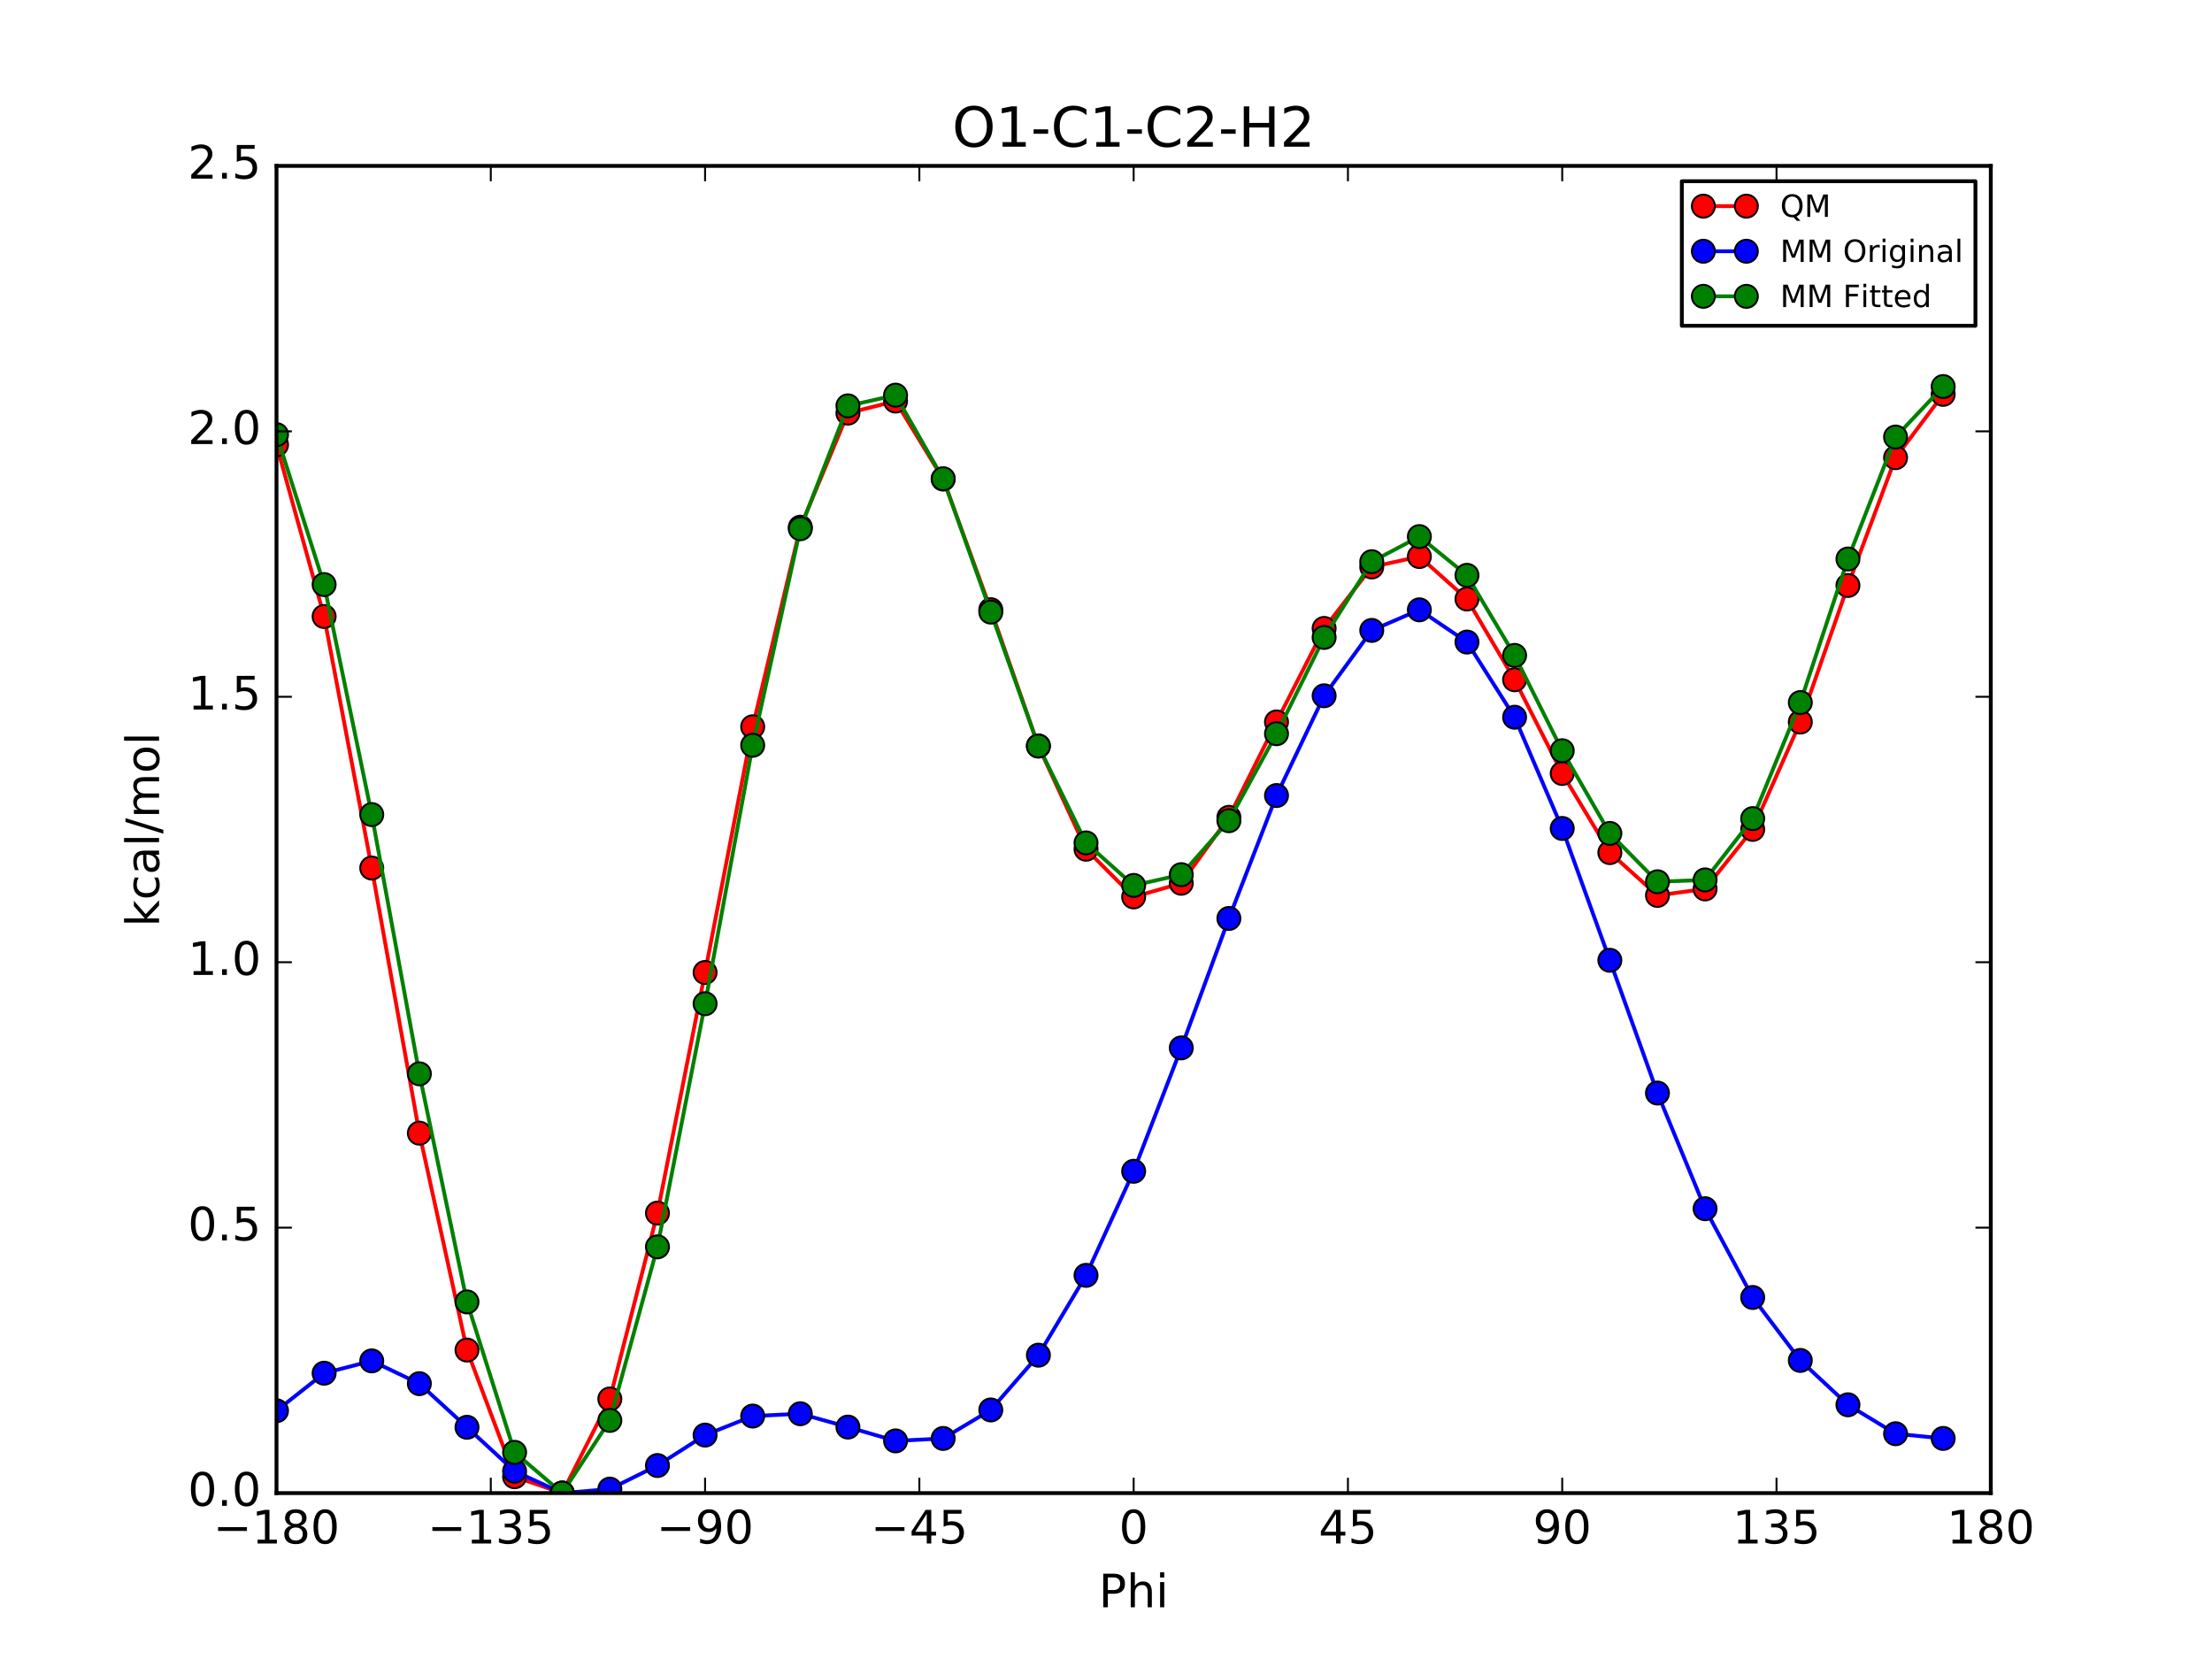 <?xml version="1.0" encoding="utf-8" standalone="no"?>
<!DOCTYPE svg PUBLIC "-//W3C//DTD SVG 1.1//EN"
  "http://www.w3.org/Graphics/SVG/1.1/DTD/svg11.dtd">
<!-- Created with matplotlib (http://matplotlib.org/) -->
<svg height="432pt" version="1.1" viewBox="0 0 576 432" width="576pt" xmlns="http://www.w3.org/2000/svg" xmlns:xlink="http://www.w3.org/1999/xlink">
 <defs>
  <style type="text/css">
*{stroke-linecap:butt;stroke-linejoin:round;stroke-miterlimit:100000;}
  </style>
 </defs>
 <g id="figure_1">
  <g id="patch_1">
   <path d="M 0 432 
L 576 432 
L 576 0 
L 0 0 
z
" style="fill:#ffffff;"/>
  </g>
  <g id="axes_1">
   <g id="patch_2">
    <path d="M 72 388.8 
L 518.4 388.8 
L 518.4 43.2 
L 72 43.2 
z
" style="fill:#ffffff;"/>
   </g>
   <g id="line2d_1">
    <path clip-path="url(#p90b044b2a0)" d="M 71.999 115.815 
L 84.4 160.535 
L 96.8 226.037 
L 109.2 295.069 
L 121.6 351.551 
L 134 384.539 
L 146.4 388.8 
L 158.8 364.294 
L 171.2 315.891 
L 183.6 253.227 
L 196 189.243 
L 208.4 137.286 
L 220.8 107.578 
L 233.2 104.443 
L 245.6 124.745 
L 258 158.762 
L 270.4 194.259 
L 282.8 221.137 
L 295.2 233.556 
L 307.6 229.996 
L 320 212.832 
L 332.4 187.992 
L 344.8 163.642 
L 357.2 147.636 
L 369.6 144.922 
L 382 155.978 
L 394.4 177.007 
L 406.8 201.407 
L 419.2 222.012 
L 431.6 233.165 
L 444 231.474 
L 456.4 215.972 
L 468.8 188.019 
L 481.2 152.46 
L 493.6 119.178 
L 506 102.694 
" style="fill:none;stroke:#ff0000;stroke-linecap:square;"/>
    <defs>
     <path d="M 0 3 
C 0.796 3 1.559 2.684 2.121 2.121 
C 2.684 1.559 3 0.796 3 0 
C 3 -0.796 2.684 -1.559 2.121 -2.121 
C 1.559 -2.684 0.796 -3 0 -3 
C -0.796 -3 -1.559 -2.684 -2.121 -2.121 
C -2.684 -1.559 -3 -0.796 -3 0 
C -3 0.796 -2.684 1.559 -2.121 2.121 
C -1.559 2.684 -0.796 3 0 3 
z
" id="m9c8b14dd82" style="stroke:#000000;stroke-width:0.5;"/>
    </defs>
    <g clip-path="url(#p90b044b2a0)">
     <use style="fill:#ff0000;stroke:#000000;stroke-width:0.5;" x="71.999" xlink:href="#m9c8b14dd82" y="115.815"/>
     <use style="fill:#ff0000;stroke:#000000;stroke-width:0.5;" x="84.4" xlink:href="#m9c8b14dd82" y="160.535"/>
     <use style="fill:#ff0000;stroke:#000000;stroke-width:0.5;" x="96.8" xlink:href="#m9c8b14dd82" y="226.037"/>
     <use style="fill:#ff0000;stroke:#000000;stroke-width:0.5;" x="109.2" xlink:href="#m9c8b14dd82" y="295.069"/>
     <use style="fill:#ff0000;stroke:#000000;stroke-width:0.5;" x="121.6" xlink:href="#m9c8b14dd82" y="351.551"/>
     <use style="fill:#ff0000;stroke:#000000;stroke-width:0.5;" x="134" xlink:href="#m9c8b14dd82" y="384.539"/>
     <use style="fill:#ff0000;stroke:#000000;stroke-width:0.5;" x="146.4" xlink:href="#m9c8b14dd82" y="388.8"/>
     <use style="fill:#ff0000;stroke:#000000;stroke-width:0.5;" x="158.8" xlink:href="#m9c8b14dd82" y="364.294"/>
     <use style="fill:#ff0000;stroke:#000000;stroke-width:0.5;" x="171.2" xlink:href="#m9c8b14dd82" y="315.891"/>
     <use style="fill:#ff0000;stroke:#000000;stroke-width:0.5;" x="183.6" xlink:href="#m9c8b14dd82" y="253.227"/>
     <use style="fill:#ff0000;stroke:#000000;stroke-width:0.5;" x="196" xlink:href="#m9c8b14dd82" y="189.243"/>
     <use style="fill:#ff0000;stroke:#000000;stroke-width:0.5;" x="208.4" xlink:href="#m9c8b14dd82" y="137.286"/>
     <use style="fill:#ff0000;stroke:#000000;stroke-width:0.5;" x="220.8" xlink:href="#m9c8b14dd82" y="107.578"/>
     <use style="fill:#ff0000;stroke:#000000;stroke-width:0.5;" x="233.2" xlink:href="#m9c8b14dd82" y="104.443"/>
     <use style="fill:#ff0000;stroke:#000000;stroke-width:0.5;" x="245.6" xlink:href="#m9c8b14dd82" y="124.745"/>
     <use style="fill:#ff0000;stroke:#000000;stroke-width:0.5;" x="258" xlink:href="#m9c8b14dd82" y="158.762"/>
     <use style="fill:#ff0000;stroke:#000000;stroke-width:0.5;" x="270.4" xlink:href="#m9c8b14dd82" y="194.259"/>
     <use style="fill:#ff0000;stroke:#000000;stroke-width:0.5;" x="282.8" xlink:href="#m9c8b14dd82" y="221.137"/>
     <use style="fill:#ff0000;stroke:#000000;stroke-width:0.5;" x="295.2" xlink:href="#m9c8b14dd82" y="233.556"/>
     <use style="fill:#ff0000;stroke:#000000;stroke-width:0.5;" x="307.6" xlink:href="#m9c8b14dd82" y="229.996"/>
     <use style="fill:#ff0000;stroke:#000000;stroke-width:0.5;" x="320" xlink:href="#m9c8b14dd82" y="212.832"/>
     <use style="fill:#ff0000;stroke:#000000;stroke-width:0.5;" x="332.4" xlink:href="#m9c8b14dd82" y="187.992"/>
     <use style="fill:#ff0000;stroke:#000000;stroke-width:0.5;" x="344.8" xlink:href="#m9c8b14dd82" y="163.642"/>
     <use style="fill:#ff0000;stroke:#000000;stroke-width:0.5;" x="357.2" xlink:href="#m9c8b14dd82" y="147.636"/>
     <use style="fill:#ff0000;stroke:#000000;stroke-width:0.5;" x="369.6" xlink:href="#m9c8b14dd82" y="144.922"/>
     <use style="fill:#ff0000;stroke:#000000;stroke-width:0.5;" x="382" xlink:href="#m9c8b14dd82" y="155.978"/>
     <use style="fill:#ff0000;stroke:#000000;stroke-width:0.5;" x="394.4" xlink:href="#m9c8b14dd82" y="177.007"/>
     <use style="fill:#ff0000;stroke:#000000;stroke-width:0.5;" x="406.8" xlink:href="#m9c8b14dd82" y="201.407"/>
     <use style="fill:#ff0000;stroke:#000000;stroke-width:0.5;" x="419.2" xlink:href="#m9c8b14dd82" y="222.012"/>
     <use style="fill:#ff0000;stroke:#000000;stroke-width:0.5;" x="431.6" xlink:href="#m9c8b14dd82" y="233.165"/>
     <use style="fill:#ff0000;stroke:#000000;stroke-width:0.5;" x="444" xlink:href="#m9c8b14dd82" y="231.474"/>
     <use style="fill:#ff0000;stroke:#000000;stroke-width:0.5;" x="456.4" xlink:href="#m9c8b14dd82" y="215.972"/>
     <use style="fill:#ff0000;stroke:#000000;stroke-width:0.5;" x="468.8" xlink:href="#m9c8b14dd82" y="188.019"/>
     <use style="fill:#ff0000;stroke:#000000;stroke-width:0.5;" x="481.2" xlink:href="#m9c8b14dd82" y="152.46"/>
     <use style="fill:#ff0000;stroke:#000000;stroke-width:0.5;" x="493.6" xlink:href="#m9c8b14dd82" y="119.178"/>
     <use style="fill:#ff0000;stroke:#000000;stroke-width:0.5;" x="506" xlink:href="#m9c8b14dd82" y="102.694"/>
    </g>
   </g>
   <g id="line2d_2">
    <path clip-path="url(#p90b044b2a0)" d="M 71.999 367.359 
L 84.4 357.579 
L 96.8 354.373 
L 109.2 360.3 
L 121.6 371.655 
L 134 383.096 
L 146.4 388.8 
L 158.8 387.759 
L 171.2 381.618 
L 183.6 373.693 
L 196 368.742 
L 208.4 368.133 
L 220.8 371.604 
L 233.2 375.206 
L 245.6 374.571 
L 258 367.145 
L 270.4 352.883 
L 282.8 332.098 
L 295.2 305 
L 307.6 272.867 
L 320 239.161 
L 332.4 207.153 
L 344.8 181.175 
L 357.2 164.155 
L 369.6 158.799 
L 382 167.188 
L 394.4 186.766 
L 406.8 215.727 
L 419.2 250.057 
L 431.6 284.627 
L 444 314.752 
L 456.4 337.857 
L 468.8 354.254 
L 481.2 365.803 
L 493.6 373.338 
L 506 374.566 
" style="fill:none;stroke:#0000ff;stroke-linecap:square;"/>
    <defs>
     <path d="M 0 3 
C 0.796 3 1.559 2.684 2.121 2.121 
C 2.684 1.559 3 0.796 3 0 
C 3 -0.796 2.684 -1.559 2.121 -2.121 
C 1.559 -2.684 0.796 -3 0 -3 
C -0.796 -3 -1.559 -2.684 -2.121 -2.121 
C -2.684 -1.559 -3 -0.796 -3 0 
C -3 0.796 -2.684 1.559 -2.121 2.121 
C -1.559 2.684 -0.796 3 0 3 
z
" id="mc521da2e9c" style="stroke:#000000;stroke-width:0.5;"/>
    </defs>
    <g clip-path="url(#p90b044b2a0)">
     <use style="fill:#0000ff;stroke:#000000;stroke-width:0.5;" x="71.999" xlink:href="#mc521da2e9c" y="367.359"/>
     <use style="fill:#0000ff;stroke:#000000;stroke-width:0.5;" x="84.4" xlink:href="#mc521da2e9c" y="357.579"/>
     <use style="fill:#0000ff;stroke:#000000;stroke-width:0.5;" x="96.8" xlink:href="#mc521da2e9c" y="354.373"/>
     <use style="fill:#0000ff;stroke:#000000;stroke-width:0.5;" x="109.2" xlink:href="#mc521da2e9c" y="360.3"/>
     <use style="fill:#0000ff;stroke:#000000;stroke-width:0.5;" x="121.6" xlink:href="#mc521da2e9c" y="371.655"/>
     <use style="fill:#0000ff;stroke:#000000;stroke-width:0.5;" x="134" xlink:href="#mc521da2e9c" y="383.096"/>
     <use style="fill:#0000ff;stroke:#000000;stroke-width:0.5;" x="146.4" xlink:href="#mc521da2e9c" y="388.8"/>
     <use style="fill:#0000ff;stroke:#000000;stroke-width:0.5;" x="158.8" xlink:href="#mc521da2e9c" y="387.759"/>
     <use style="fill:#0000ff;stroke:#000000;stroke-width:0.5;" x="171.2" xlink:href="#mc521da2e9c" y="381.618"/>
     <use style="fill:#0000ff;stroke:#000000;stroke-width:0.5;" x="183.6" xlink:href="#mc521da2e9c" y="373.693"/>
     <use style="fill:#0000ff;stroke:#000000;stroke-width:0.5;" x="196" xlink:href="#mc521da2e9c" y="368.742"/>
     <use style="fill:#0000ff;stroke:#000000;stroke-width:0.5;" x="208.4" xlink:href="#mc521da2e9c" y="368.133"/>
     <use style="fill:#0000ff;stroke:#000000;stroke-width:0.5;" x="220.8" xlink:href="#mc521da2e9c" y="371.604"/>
     <use style="fill:#0000ff;stroke:#000000;stroke-width:0.5;" x="233.2" xlink:href="#mc521da2e9c" y="375.206"/>
     <use style="fill:#0000ff;stroke:#000000;stroke-width:0.5;" x="245.6" xlink:href="#mc521da2e9c" y="374.571"/>
     <use style="fill:#0000ff;stroke:#000000;stroke-width:0.5;" x="258" xlink:href="#mc521da2e9c" y="367.145"/>
     <use style="fill:#0000ff;stroke:#000000;stroke-width:0.5;" x="270.4" xlink:href="#mc521da2e9c" y="352.883"/>
     <use style="fill:#0000ff;stroke:#000000;stroke-width:0.5;" x="282.8" xlink:href="#mc521da2e9c" y="332.098"/>
     <use style="fill:#0000ff;stroke:#000000;stroke-width:0.5;" x="295.2" xlink:href="#mc521da2e9c" y="305"/>
     <use style="fill:#0000ff;stroke:#000000;stroke-width:0.5;" x="307.6" xlink:href="#mc521da2e9c" y="272.867"/>
     <use style="fill:#0000ff;stroke:#000000;stroke-width:0.5;" x="320" xlink:href="#mc521da2e9c" y="239.161"/>
     <use style="fill:#0000ff;stroke:#000000;stroke-width:0.5;" x="332.4" xlink:href="#mc521da2e9c" y="207.153"/>
     <use style="fill:#0000ff;stroke:#000000;stroke-width:0.5;" x="344.8" xlink:href="#mc521da2e9c" y="181.175"/>
     <use style="fill:#0000ff;stroke:#000000;stroke-width:0.5;" x="357.2" xlink:href="#mc521da2e9c" y="164.155"/>
     <use style="fill:#0000ff;stroke:#000000;stroke-width:0.5;" x="369.6" xlink:href="#mc521da2e9c" y="158.799"/>
     <use style="fill:#0000ff;stroke:#000000;stroke-width:0.5;" x="382" xlink:href="#mc521da2e9c" y="167.188"/>
     <use style="fill:#0000ff;stroke:#000000;stroke-width:0.5;" x="394.4" xlink:href="#mc521da2e9c" y="186.766"/>
     <use style="fill:#0000ff;stroke:#000000;stroke-width:0.5;" x="406.8" xlink:href="#mc521da2e9c" y="215.727"/>
     <use style="fill:#0000ff;stroke:#000000;stroke-width:0.5;" x="419.2" xlink:href="#mc521da2e9c" y="250.057"/>
     <use style="fill:#0000ff;stroke:#000000;stroke-width:0.5;" x="431.6" xlink:href="#mc521da2e9c" y="284.627"/>
     <use style="fill:#0000ff;stroke:#000000;stroke-width:0.5;" x="444" xlink:href="#mc521da2e9c" y="314.752"/>
     <use style="fill:#0000ff;stroke:#000000;stroke-width:0.5;" x="456.4" xlink:href="#mc521da2e9c" y="337.857"/>
     <use style="fill:#0000ff;stroke:#000000;stroke-width:0.5;" x="468.8" xlink:href="#mc521da2e9c" y="354.254"/>
     <use style="fill:#0000ff;stroke:#000000;stroke-width:0.5;" x="481.2" xlink:href="#mc521da2e9c" y="365.803"/>
     <use style="fill:#0000ff;stroke:#000000;stroke-width:0.5;" x="493.6" xlink:href="#mc521da2e9c" y="373.338"/>
     <use style="fill:#0000ff;stroke:#000000;stroke-width:0.5;" x="506" xlink:href="#mc521da2e9c" y="374.566"/>
    </g>
   </g>
   <g id="line2d_3">
    <path clip-path="url(#p90b044b2a0)" d="M 71.999 113.175 
L 84.4 152.226 
L 96.8 212.116 
L 109.2 279.617 
L 121.6 339.012 
L 134 378.194 
L 146.4 388.8 
L 158.8 369.87 
L 171.2 324.676 
L 183.6 261.365 
L 196 194.067 
L 208.4 137.675 
L 220.8 105.681 
L 233.2 102.9 
L 245.6 124.669 
L 258 159.388 
L 270.4 194.266 
L 282.8 219.488 
L 295.2 230.566 
L 307.6 227.76 
L 320 213.707 
L 332.4 191.058 
L 344.8 165.986 
L 357.2 146.263 
L 369.6 139.727 
L 382 149.813 
L 394.4 170.665 
L 406.8 195.488 
L 419.2 217.024 
L 431.6 229.611 
L 444 229.125 
L 456.4 213.16 
L 468.8 182.938 
L 481.2 145.564 
L 493.6 113.804 
L 506 100.659 
" style="fill:none;stroke:#008000;stroke-linecap:square;"/>
    <defs>
     <path d="M 0 3 
C 0.796 3 1.559 2.684 2.121 2.121 
C 2.684 1.559 3 0.796 3 0 
C 3 -0.796 2.684 -1.559 2.121 -2.121 
C 1.559 -2.684 0.796 -3 0 -3 
C -0.796 -3 -1.559 -2.684 -2.121 -2.121 
C -2.684 -1.559 -3 -0.796 -3 0 
C -3 0.796 -2.684 1.559 -2.121 2.121 
C -1.559 2.684 -0.796 3 0 3 
z
" id="m555700b4f8" style="stroke:#000000;stroke-width:0.5;"/>
    </defs>
    <g clip-path="url(#p90b044b2a0)">
     <use style="fill:#008000;stroke:#000000;stroke-width:0.5;" x="71.999" xlink:href="#m555700b4f8" y="113.175"/>
     <use style="fill:#008000;stroke:#000000;stroke-width:0.5;" x="84.4" xlink:href="#m555700b4f8" y="152.226"/>
     <use style="fill:#008000;stroke:#000000;stroke-width:0.5;" x="96.8" xlink:href="#m555700b4f8" y="212.116"/>
     <use style="fill:#008000;stroke:#000000;stroke-width:0.5;" x="109.2" xlink:href="#m555700b4f8" y="279.617"/>
     <use style="fill:#008000;stroke:#000000;stroke-width:0.5;" x="121.6" xlink:href="#m555700b4f8" y="339.012"/>
     <use style="fill:#008000;stroke:#000000;stroke-width:0.5;" x="134" xlink:href="#m555700b4f8" y="378.194"/>
     <use style="fill:#008000;stroke:#000000;stroke-width:0.5;" x="146.4" xlink:href="#m555700b4f8" y="388.8"/>
     <use style="fill:#008000;stroke:#000000;stroke-width:0.5;" x="158.8" xlink:href="#m555700b4f8" y="369.87"/>
     <use style="fill:#008000;stroke:#000000;stroke-width:0.5;" x="171.2" xlink:href="#m555700b4f8" y="324.676"/>
     <use style="fill:#008000;stroke:#000000;stroke-width:0.5;" x="183.6" xlink:href="#m555700b4f8" y="261.365"/>
     <use style="fill:#008000;stroke:#000000;stroke-width:0.5;" x="196" xlink:href="#m555700b4f8" y="194.067"/>
     <use style="fill:#008000;stroke:#000000;stroke-width:0.5;" x="208.4" xlink:href="#m555700b4f8" y="137.675"/>
     <use style="fill:#008000;stroke:#000000;stroke-width:0.5;" x="220.8" xlink:href="#m555700b4f8" y="105.681"/>
     <use style="fill:#008000;stroke:#000000;stroke-width:0.5;" x="233.2" xlink:href="#m555700b4f8" y="102.9"/>
     <use style="fill:#008000;stroke:#000000;stroke-width:0.5;" x="245.6" xlink:href="#m555700b4f8" y="124.669"/>
     <use style="fill:#008000;stroke:#000000;stroke-width:0.5;" x="258" xlink:href="#m555700b4f8" y="159.388"/>
     <use style="fill:#008000;stroke:#000000;stroke-width:0.5;" x="270.4" xlink:href="#m555700b4f8" y="194.266"/>
     <use style="fill:#008000;stroke:#000000;stroke-width:0.5;" x="282.8" xlink:href="#m555700b4f8" y="219.488"/>
     <use style="fill:#008000;stroke:#000000;stroke-width:0.5;" x="295.2" xlink:href="#m555700b4f8" y="230.566"/>
     <use style="fill:#008000;stroke:#000000;stroke-width:0.5;" x="307.6" xlink:href="#m555700b4f8" y="227.76"/>
     <use style="fill:#008000;stroke:#000000;stroke-width:0.5;" x="320" xlink:href="#m555700b4f8" y="213.707"/>
     <use style="fill:#008000;stroke:#000000;stroke-width:0.5;" x="332.4" xlink:href="#m555700b4f8" y="191.058"/>
     <use style="fill:#008000;stroke:#000000;stroke-width:0.5;" x="344.8" xlink:href="#m555700b4f8" y="165.986"/>
     <use style="fill:#008000;stroke:#000000;stroke-width:0.5;" x="357.2" xlink:href="#m555700b4f8" y="146.263"/>
     <use style="fill:#008000;stroke:#000000;stroke-width:0.5;" x="369.6" xlink:href="#m555700b4f8" y="139.727"/>
     <use style="fill:#008000;stroke:#000000;stroke-width:0.5;" x="382" xlink:href="#m555700b4f8" y="149.813"/>
     <use style="fill:#008000;stroke:#000000;stroke-width:0.5;" x="394.4" xlink:href="#m555700b4f8" y="170.665"/>
     <use style="fill:#008000;stroke:#000000;stroke-width:0.5;" x="406.8" xlink:href="#m555700b4f8" y="195.488"/>
     <use style="fill:#008000;stroke:#000000;stroke-width:0.5;" x="419.2" xlink:href="#m555700b4f8" y="217.024"/>
     <use style="fill:#008000;stroke:#000000;stroke-width:0.5;" x="431.6" xlink:href="#m555700b4f8" y="229.611"/>
     <use style="fill:#008000;stroke:#000000;stroke-width:0.5;" x="444" xlink:href="#m555700b4f8" y="229.125"/>
     <use style="fill:#008000;stroke:#000000;stroke-width:0.5;" x="456.4" xlink:href="#m555700b4f8" y="213.16"/>
     <use style="fill:#008000;stroke:#000000;stroke-width:0.5;" x="468.8" xlink:href="#m555700b4f8" y="182.938"/>
     <use style="fill:#008000;stroke:#000000;stroke-width:0.5;" x="481.2" xlink:href="#m555700b4f8" y="145.564"/>
     <use style="fill:#008000;stroke:#000000;stroke-width:0.5;" x="493.6" xlink:href="#m555700b4f8" y="113.804"/>
     <use style="fill:#008000;stroke:#000000;stroke-width:0.5;" x="506" xlink:href="#m555700b4f8" y="100.659"/>
    </g>
   </g>
   <g id="patch_3">
    <path d="M 72 388.8 
L 72 43.2 
" style="fill:none;stroke:#000000;stroke-linecap:square;stroke-linejoin:miter;"/>
   </g>
   <g id="patch_4">
    <path d="M 72 388.8 
L 518.4 388.8 
" style="fill:none;stroke:#000000;stroke-linecap:square;stroke-linejoin:miter;"/>
   </g>
   <g id="patch_5">
    <path d="M 518.4 388.8 
L 518.4 43.2 
" style="fill:none;stroke:#000000;stroke-linecap:square;stroke-linejoin:miter;"/>
   </g>
   <g id="patch_6">
    <path d="M 72 43.2 
L 518.4 43.2 
" style="fill:none;stroke:#000000;stroke-linecap:square;stroke-linejoin:miter;"/>
   </g>
   <g id="matplotlib.axis_1">
    <g id="xtick_1">
     <g id="line2d_4">
      <defs>
       <path d="M 0 0 
L 0 -4 
" id="mf5a827c03f" style="stroke:#000000;stroke-width:0.5;"/>
      </defs>
      <g>
       <use style="stroke:#000000;stroke-width:0.5;" x="72.0" xlink:href="#mf5a827c03f" y="388.8"/>
      </g>
     </g>
     <g id="line2d_5">
      <defs>
       <path d="M 0 0 
L 0 4 
" id="md3867ba208" style="stroke:#000000;stroke-width:0.5;"/>
      </defs>
      <g>
       <use style="stroke:#000000;stroke-width:0.5;" x="72.0" xlink:href="#md3867ba208" y="43.2"/>
      </g>
     </g>
     <g id="text_1">
      <!-- −180 -->
      <defs>
       <path d="M 31.781 66.406 
Q 24.172 66.406 20.328 58.906 
Q 16.5 51.422 16.5 36.375 
Q 16.5 21.391 20.328 13.891 
Q 24.172 6.391 31.781 6.391 
Q 39.453 6.391 43.281 13.891 
Q 47.125 21.391 47.125 36.375 
Q 47.125 51.422 43.281 58.906 
Q 39.453 66.406 31.781 66.406 
M 31.781 74.219 
Q 44.047 74.219 50.516 64.516 
Q 56.984 54.828 56.984 36.375 
Q 56.984 17.969 50.516 8.266 
Q 44.047 -1.422 31.781 -1.422 
Q 19.531 -1.422 13.062 8.266 
Q 6.594 17.969 6.594 36.375 
Q 6.594 54.828 13.062 64.516 
Q 19.531 74.219 31.781 74.219 
" id="BitstreamVeraSans-Roman-30"/>
       <path d="M 12.406 8.297 
L 28.516 8.297 
L 28.516 63.922 
L 10.984 60.406 
L 10.984 69.391 
L 28.422 72.906 
L 38.281 72.906 
L 38.281 8.297 
L 54.391 8.297 
L 54.391 0 
L 12.406 0 
z
" id="BitstreamVeraSans-Roman-31"/>
       <path d="M 31.781 34.625 
Q 24.75 34.625 20.719 30.859 
Q 16.703 27.094 16.703 20.516 
Q 16.703 13.922 20.719 10.156 
Q 24.75 6.391 31.781 6.391 
Q 38.812 6.391 42.859 10.172 
Q 46.922 13.969 46.922 20.516 
Q 46.922 27.094 42.891 30.859 
Q 38.875 34.625 31.781 34.625 
M 21.922 38.812 
Q 15.578 40.375 12.031 44.719 
Q 8.5 49.078 8.5 55.328 
Q 8.5 64.062 14.719 69.141 
Q 20.953 74.219 31.781 74.219 
Q 42.672 74.219 48.875 69.141 
Q 55.078 64.062 55.078 55.328 
Q 55.078 49.078 51.531 44.719 
Q 48 40.375 41.703 38.812 
Q 48.828 37.156 52.797 32.312 
Q 56.781 27.484 56.781 20.516 
Q 56.781 9.906 50.312 4.234 
Q 43.844 -1.422 31.781 -1.422 
Q 19.734 -1.422 13.25 4.234 
Q 6.781 9.906 6.781 20.516 
Q 6.781 27.484 10.781 32.312 
Q 14.797 37.156 21.922 38.812 
M 18.312 54.391 
Q 18.312 48.734 21.844 45.562 
Q 25.391 42.391 31.781 42.391 
Q 38.141 42.391 41.719 45.562 
Q 45.312 48.734 45.312 54.391 
Q 45.312 60.062 41.719 63.234 
Q 38.141 66.406 31.781 66.406 
Q 25.391 66.406 21.844 63.234 
Q 18.312 60.062 18.312 54.391 
" id="BitstreamVeraSans-Roman-38"/>
       <path d="M 10.594 35.5 
L 73.188 35.5 
L 73.188 27.203 
L 10.594 27.203 
z
" id="BitstreamVeraSans-Roman-2212"/>
      </defs>
      <g transform="translate(55.52 401.918)scale(0.12 -0.12)">
       <use xlink:href="#BitstreamVeraSans-Roman-2212"/>
       <use x="83.789" xlink:href="#BitstreamVeraSans-Roman-31"/>
       <use x="147.412" xlink:href="#BitstreamVeraSans-Roman-38"/>
       <use x="211.035" xlink:href="#BitstreamVeraSans-Roman-30"/>
      </g>
     </g>
    </g>
    <g id="xtick_2">
     <g id="line2d_6">
      <g>
       <use style="stroke:#000000;stroke-width:0.5;" x="127.8" xlink:href="#mf5a827c03f" y="388.8"/>
      </g>
     </g>
     <g id="line2d_7">
      <g>
       <use style="stroke:#000000;stroke-width:0.5;" x="127.8" xlink:href="#md3867ba208" y="43.2"/>
      </g>
     </g>
     <g id="text_2">
      <!-- −135 -->
      <defs>
       <path d="M 10.797 72.906 
L 49.516 72.906 
L 49.516 64.594 
L 19.828 64.594 
L 19.828 46.734 
Q 21.969 47.469 24.109 47.828 
Q 26.266 48.188 28.422 48.188 
Q 40.625 48.188 47.75 41.5 
Q 54.891 34.812 54.891 23.391 
Q 54.891 11.625 47.562 5.094 
Q 40.234 -1.422 26.906 -1.422 
Q 22.312 -1.422 17.547 -0.641 
Q 12.797 0.141 7.719 1.703 
L 7.719 11.625 
Q 12.109 9.234 16.797 8.062 
Q 21.484 6.891 26.703 6.891 
Q 35.156 6.891 40.078 11.328 
Q 45.016 15.766 45.016 23.391 
Q 45.016 31 40.078 35.438 
Q 35.156 39.891 26.703 39.891 
Q 22.75 39.891 18.812 39.016 
Q 14.891 38.141 10.797 36.281 
z
" id="BitstreamVeraSans-Roman-35"/>
       <path d="M 40.578 39.312 
Q 47.656 37.797 51.625 33 
Q 55.609 28.219 55.609 21.188 
Q 55.609 10.406 48.188 4.484 
Q 40.766 -1.422 27.094 -1.422 
Q 22.516 -1.422 17.656 -0.516 
Q 12.797 0.391 7.625 2.203 
L 7.625 11.719 
Q 11.719 9.328 16.594 8.109 
Q 21.484 6.891 26.812 6.891 
Q 36.078 6.891 40.938 10.547 
Q 45.797 14.203 45.797 21.188 
Q 45.797 27.641 41.281 31.266 
Q 36.766 34.906 28.719 34.906 
L 20.219 34.906 
L 20.219 43.016 
L 29.109 43.016 
Q 36.375 43.016 40.234 45.922 
Q 44.094 48.828 44.094 54.297 
Q 44.094 59.906 40.109 62.906 
Q 36.141 65.922 28.719 65.922 
Q 24.656 65.922 20.016 65.031 
Q 15.375 64.156 9.812 62.312 
L 9.812 71.094 
Q 15.438 72.656 20.344 73.438 
Q 25.25 74.219 29.594 74.219 
Q 40.828 74.219 47.359 69.109 
Q 53.906 64.016 53.906 55.328 
Q 53.906 49.266 50.438 45.094 
Q 46.969 40.922 40.578 39.312 
" id="BitstreamVeraSans-Roman-33"/>
      </defs>
      <g transform="translate(111.32 401.918)scale(0.12 -0.12)">
       <use xlink:href="#BitstreamVeraSans-Roman-2212"/>
       <use x="83.789" xlink:href="#BitstreamVeraSans-Roman-31"/>
       <use x="147.412" xlink:href="#BitstreamVeraSans-Roman-33"/>
       <use x="211.035" xlink:href="#BitstreamVeraSans-Roman-35"/>
      </g>
     </g>
    </g>
    <g id="xtick_3">
     <g id="line2d_8">
      <g>
       <use style="stroke:#000000;stroke-width:0.5;" x="183.6" xlink:href="#mf5a827c03f" y="388.8"/>
      </g>
     </g>
     <g id="line2d_9">
      <g>
       <use style="stroke:#000000;stroke-width:0.5;" x="183.6" xlink:href="#md3867ba208" y="43.2"/>
      </g>
     </g>
     <g id="text_3">
      <!-- −90 -->
      <defs>
       <path d="M 10.984 1.516 
L 10.984 10.5 
Q 14.703 8.734 18.5 7.812 
Q 22.312 6.891 25.984 6.891 
Q 35.75 6.891 40.891 13.453 
Q 46.047 20.016 46.781 33.406 
Q 43.953 29.203 39.594 26.953 
Q 35.25 24.703 29.984 24.703 
Q 19.047 24.703 12.672 31.312 
Q 6.297 37.938 6.297 49.422 
Q 6.297 60.641 12.938 67.422 
Q 19.578 74.219 30.609 74.219 
Q 43.266 74.219 49.922 64.516 
Q 56.594 54.828 56.594 36.375 
Q 56.594 19.141 48.406 8.859 
Q 40.234 -1.422 26.422 -1.422 
Q 22.703 -1.422 18.891 -0.688 
Q 15.094 0.047 10.984 1.516 
M 30.609 32.422 
Q 37.25 32.422 41.125 36.953 
Q 45.016 41.5 45.016 49.422 
Q 45.016 57.281 41.125 61.844 
Q 37.25 66.406 30.609 66.406 
Q 23.969 66.406 20.094 61.844 
Q 16.219 57.281 16.219 49.422 
Q 16.219 41.5 20.094 36.953 
Q 23.969 32.422 30.609 32.422 
" id="BitstreamVeraSans-Roman-39"/>
      </defs>
      <g transform="translate(170.937 401.918)scale(0.12 -0.12)">
       <use xlink:href="#BitstreamVeraSans-Roman-2212"/>
       <use x="83.789" xlink:href="#BitstreamVeraSans-Roman-39"/>
       <use x="147.412" xlink:href="#BitstreamVeraSans-Roman-30"/>
      </g>
     </g>
    </g>
    <g id="xtick_4">
     <g id="line2d_10">
      <g>
       <use style="stroke:#000000;stroke-width:0.5;" x="239.4" xlink:href="#mf5a827c03f" y="388.8"/>
      </g>
     </g>
     <g id="line2d_11">
      <g>
       <use style="stroke:#000000;stroke-width:0.5;" x="239.4" xlink:href="#md3867ba208" y="43.2"/>
      </g>
     </g>
     <g id="text_4">
      <!-- −45 -->
      <defs>
       <path d="M 37.797 64.312 
L 12.891 25.391 
L 37.797 25.391 
z
M 35.203 72.906 
L 47.609 72.906 
L 47.609 25.391 
L 58.016 25.391 
L 58.016 17.188 
L 47.609 17.188 
L 47.609 0 
L 37.797 0 
L 37.797 17.188 
L 4.891 17.188 
L 4.891 26.703 
z
" id="BitstreamVeraSans-Roman-34"/>
      </defs>
      <g transform="translate(226.737 401.918)scale(0.12 -0.12)">
       <use xlink:href="#BitstreamVeraSans-Roman-2212"/>
       <use x="83.789" xlink:href="#BitstreamVeraSans-Roman-34"/>
       <use x="147.412" xlink:href="#BitstreamVeraSans-Roman-35"/>
      </g>
     </g>
    </g>
    <g id="xtick_5">
     <g id="line2d_12">
      <g>
       <use style="stroke:#000000;stroke-width:0.5;" x="295.2" xlink:href="#mf5a827c03f" y="388.8"/>
      </g>
     </g>
     <g id="line2d_13">
      <g>
       <use style="stroke:#000000;stroke-width:0.5;" x="295.2" xlink:href="#md3867ba208" y="43.2"/>
      </g>
     </g>
     <g id="text_5">
      <!-- 0 -->
      <g transform="translate(291.382 401.918)scale(0.12 -0.12)">
       <use xlink:href="#BitstreamVeraSans-Roman-30"/>
      </g>
     </g>
    </g>
    <g id="xtick_6">
     <g id="line2d_14">
      <g>
       <use style="stroke:#000000;stroke-width:0.5;" x="351.0" xlink:href="#mf5a827c03f" y="388.8"/>
      </g>
     </g>
     <g id="line2d_15">
      <g>
       <use style="stroke:#000000;stroke-width:0.5;" x="351.0" xlink:href="#md3867ba208" y="43.2"/>
      </g>
     </g>
     <g id="text_6">
      <!-- 45 -->
      <g transform="translate(343.365 401.918)scale(0.12 -0.12)">
       <use xlink:href="#BitstreamVeraSans-Roman-34"/>
       <use x="63.623" xlink:href="#BitstreamVeraSans-Roman-35"/>
      </g>
     </g>
    </g>
    <g id="xtick_7">
     <g id="line2d_16">
      <g>
       <use style="stroke:#000000;stroke-width:0.5;" x="406.8" xlink:href="#mf5a827c03f" y="388.8"/>
      </g>
     </g>
     <g id="line2d_17">
      <g>
       <use style="stroke:#000000;stroke-width:0.5;" x="406.8" xlink:href="#md3867ba208" y="43.2"/>
      </g>
     </g>
     <g id="text_7">
      <!-- 90 -->
      <g transform="translate(399.165 401.918)scale(0.12 -0.12)">
       <use xlink:href="#BitstreamVeraSans-Roman-39"/>
       <use x="63.623" xlink:href="#BitstreamVeraSans-Roman-30"/>
      </g>
     </g>
    </g>
    <g id="xtick_8">
     <g id="line2d_18">
      <g>
       <use style="stroke:#000000;stroke-width:0.5;" x="462.6" xlink:href="#mf5a827c03f" y="388.8"/>
      </g>
     </g>
     <g id="line2d_19">
      <g>
       <use style="stroke:#000000;stroke-width:0.5;" x="462.6" xlink:href="#md3867ba208" y="43.2"/>
      </g>
     </g>
     <g id="text_8">
      <!-- 135 -->
      <g transform="translate(451.147 401.918)scale(0.12 -0.12)">
       <use xlink:href="#BitstreamVeraSans-Roman-31"/>
       <use x="63.623" xlink:href="#BitstreamVeraSans-Roman-33"/>
       <use x="127.246" xlink:href="#BitstreamVeraSans-Roman-35"/>
      </g>
     </g>
    </g>
    <g id="xtick_9">
     <g id="line2d_20">
      <g>
       <use style="stroke:#000000;stroke-width:0.5;" x="518.4" xlink:href="#mf5a827c03f" y="388.8"/>
      </g>
     </g>
     <g id="line2d_21">
      <g>
       <use style="stroke:#000000;stroke-width:0.5;" x="518.4" xlink:href="#md3867ba208" y="43.2"/>
      </g>
     </g>
     <g id="text_9">
      <!-- 180 -->
      <g transform="translate(506.947 401.918)scale(0.12 -0.12)">
       <use xlink:href="#BitstreamVeraSans-Roman-31"/>
       <use x="63.623" xlink:href="#BitstreamVeraSans-Roman-38"/>
       <use x="127.246" xlink:href="#BitstreamVeraSans-Roman-30"/>
      </g>
     </g>
    </g>
    <g id="text_10">
     <!-- Phi -->
     <defs>
      <path d="M 19.672 64.797 
L 19.672 37.406 
L 32.078 37.406 
Q 38.969 37.406 42.719 40.969 
Q 46.484 44.531 46.484 51.125 
Q 46.484 57.672 42.719 61.234 
Q 38.969 64.797 32.078 64.797 
z
M 9.812 72.906 
L 32.078 72.906 
Q 44.344 72.906 50.609 67.359 
Q 56.891 61.812 56.891 51.125 
Q 56.891 40.328 50.609 34.812 
Q 44.344 29.297 32.078 29.297 
L 19.672 29.297 
L 19.672 0 
L 9.812 0 
z
" id="BitstreamVeraSans-Roman-50"/>
      <path d="M 54.891 33.016 
L 54.891 0 
L 45.906 0 
L 45.906 32.719 
Q 45.906 40.484 42.875 44.328 
Q 39.844 48.188 33.797 48.188 
Q 26.516 48.188 22.312 43.547 
Q 18.109 38.922 18.109 30.906 
L 18.109 0 
L 9.078 0 
L 9.078 75.984 
L 18.109 75.984 
L 18.109 46.188 
Q 21.344 51.125 25.703 53.562 
Q 30.078 56 35.797 56 
Q 45.219 56 50.047 50.172 
Q 54.891 44.344 54.891 33.016 
" id="BitstreamVeraSans-Roman-68"/>
      <path d="M 9.422 54.688 
L 18.406 54.688 
L 18.406 0 
L 9.422 0 
z
M 9.422 75.984 
L 18.406 75.984 
L 18.406 64.594 
L 9.422 64.594 
z
" id="BitstreamVeraSans-Roman-69"/>
     </defs>
     <g transform="translate(286.113 418.532)scale(0.12 -0.12)">
      <use xlink:href="#BitstreamVeraSans-Roman-50"/>
      <use x="60.303" xlink:href="#BitstreamVeraSans-Roman-68"/>
      <use x="123.682" xlink:href="#BitstreamVeraSans-Roman-69"/>
     </g>
    </g>
   </g>
   <g id="matplotlib.axis_2">
    <g id="ytick_1">
     <g id="line2d_22">
      <defs>
       <path d="M 0 0 
L 4 0 
" id="m6f8a14f33c" style="stroke:#000000;stroke-width:0.5;"/>
      </defs>
      <g>
       <use style="stroke:#000000;stroke-width:0.5;" x="72.0" xlink:href="#m6f8a14f33c" y="388.8"/>
      </g>
     </g>
     <g id="line2d_23">
      <defs>
       <path d="M 0 0 
L -4 0 
" id="mab5e98b14f" style="stroke:#000000;stroke-width:0.5;"/>
      </defs>
      <g>
       <use style="stroke:#000000;stroke-width:0.5;" x="518.4" xlink:href="#mab5e98b14f" y="388.8"/>
      </g>
     </g>
     <g id="text_11">
      <!-- 0.0 -->
      <defs>
       <path d="M 10.688 12.406 
L 21 12.406 
L 21 0 
L 10.688 0 
z
" id="BitstreamVeraSans-Roman-2e"/>
      </defs>
      <g transform="translate(48.916 392.111)scale(0.12 -0.12)">
       <use xlink:href="#BitstreamVeraSans-Roman-30"/>
       <use x="63.623" xlink:href="#BitstreamVeraSans-Roman-2e"/>
       <use x="95.41" xlink:href="#BitstreamVeraSans-Roman-30"/>
      </g>
     </g>
    </g>
    <g id="ytick_2">
     <g id="line2d_24">
      <g>
       <use style="stroke:#000000;stroke-width:0.5;" x="72.0" xlink:href="#m6f8a14f33c" y="319.68"/>
      </g>
     </g>
     <g id="line2d_25">
      <g>
       <use style="stroke:#000000;stroke-width:0.5;" x="518.4" xlink:href="#mab5e98b14f" y="319.68"/>
      </g>
     </g>
     <g id="text_12">
      <!-- 0.5 -->
      <g transform="translate(48.916 322.991)scale(0.12 -0.12)">
       <use xlink:href="#BitstreamVeraSans-Roman-30"/>
       <use x="63.623" xlink:href="#BitstreamVeraSans-Roman-2e"/>
       <use x="95.41" xlink:href="#BitstreamVeraSans-Roman-35"/>
      </g>
     </g>
    </g>
    <g id="ytick_3">
     <g id="line2d_26">
      <g>
       <use style="stroke:#000000;stroke-width:0.5;" x="72.0" xlink:href="#m6f8a14f33c" y="250.56"/>
      </g>
     </g>
     <g id="line2d_27">
      <g>
       <use style="stroke:#000000;stroke-width:0.5;" x="518.4" xlink:href="#mab5e98b14f" y="250.56"/>
      </g>
     </g>
     <g id="text_13">
      <!-- 1.0 -->
      <g transform="translate(48.916 253.871)scale(0.12 -0.12)">
       <use xlink:href="#BitstreamVeraSans-Roman-31"/>
       <use x="63.623" xlink:href="#BitstreamVeraSans-Roman-2e"/>
       <use x="95.41" xlink:href="#BitstreamVeraSans-Roman-30"/>
      </g>
     </g>
    </g>
    <g id="ytick_4">
     <g id="line2d_28">
      <g>
       <use style="stroke:#000000;stroke-width:0.5;" x="72.0" xlink:href="#m6f8a14f33c" y="181.44"/>
      </g>
     </g>
     <g id="line2d_29">
      <g>
       <use style="stroke:#000000;stroke-width:0.5;" x="518.4" xlink:href="#mab5e98b14f" y="181.44"/>
      </g>
     </g>
     <g id="text_14">
      <!-- 1.5 -->
      <g transform="translate(48.916 184.751)scale(0.12 -0.12)">
       <use xlink:href="#BitstreamVeraSans-Roman-31"/>
       <use x="63.623" xlink:href="#BitstreamVeraSans-Roman-2e"/>
       <use x="95.41" xlink:href="#BitstreamVeraSans-Roman-35"/>
      </g>
     </g>
    </g>
    <g id="ytick_5">
     <g id="line2d_30">
      <g>
       <use style="stroke:#000000;stroke-width:0.5;" x="72.0" xlink:href="#m6f8a14f33c" y="112.32"/>
      </g>
     </g>
     <g id="line2d_31">
      <g>
       <use style="stroke:#000000;stroke-width:0.5;" x="518.4" xlink:href="#mab5e98b14f" y="112.32"/>
      </g>
     </g>
     <g id="text_15">
      <!-- 2.0 -->
      <defs>
       <path d="M 19.188 8.297 
L 53.609 8.297 
L 53.609 0 
L 7.328 0 
L 7.328 8.297 
Q 12.938 14.109 22.625 23.891 
Q 32.328 33.688 34.812 36.531 
Q 39.547 41.844 41.422 45.531 
Q 43.312 49.219 43.312 52.781 
Q 43.312 58.594 39.234 62.25 
Q 35.156 65.922 28.609 65.922 
Q 23.969 65.922 18.812 64.312 
Q 13.672 62.703 7.812 59.422 
L 7.812 69.391 
Q 13.766 71.781 18.938 73 
Q 24.125 74.219 28.422 74.219 
Q 39.75 74.219 46.484 68.547 
Q 53.219 62.891 53.219 53.422 
Q 53.219 48.922 51.531 44.891 
Q 49.859 40.875 45.406 35.406 
Q 44.188 33.984 37.641 27.219 
Q 31.109 20.453 19.188 8.297 
" id="BitstreamVeraSans-Roman-32"/>
      </defs>
      <g transform="translate(48.916 115.631)scale(0.12 -0.12)">
       <use xlink:href="#BitstreamVeraSans-Roman-32"/>
       <use x="63.623" xlink:href="#BitstreamVeraSans-Roman-2e"/>
       <use x="95.41" xlink:href="#BitstreamVeraSans-Roman-30"/>
      </g>
     </g>
    </g>
    <g id="ytick_6">
     <g id="line2d_32">
      <g>
       <use style="stroke:#000000;stroke-width:0.5;" x="72.0" xlink:href="#m6f8a14f33c" y="43.2"/>
      </g>
     </g>
     <g id="line2d_33">
      <g>
       <use style="stroke:#000000;stroke-width:0.5;" x="518.4" xlink:href="#mab5e98b14f" y="43.2"/>
      </g>
     </g>
     <g id="text_16">
      <!-- 2.5 -->
      <g transform="translate(48.916 46.511)scale(0.12 -0.12)">
       <use xlink:href="#BitstreamVeraSans-Roman-32"/>
       <use x="63.623" xlink:href="#BitstreamVeraSans-Roman-2e"/>
       <use x="95.41" xlink:href="#BitstreamVeraSans-Roman-35"/>
      </g>
     </g>
    </g>
    <g id="text_17">
     <!-- kcal/mol -->
     <defs>
      <path d="M 9.422 75.984 
L 18.406 75.984 
L 18.406 0 
L 9.422 0 
z
" id="BitstreamVeraSans-Roman-6c"/>
      <path d="M 52 44.188 
Q 55.375 50.25 60.062 53.125 
Q 64.75 56 71.094 56 
Q 79.641 56 84.281 50.016 
Q 88.922 44.047 88.922 33.016 
L 88.922 0 
L 79.891 0 
L 79.891 32.719 
Q 79.891 40.578 77.094 44.375 
Q 74.312 48.188 68.609 48.188 
Q 61.625 48.188 57.562 43.547 
Q 53.516 38.922 53.516 30.906 
L 53.516 0 
L 44.484 0 
L 44.484 32.719 
Q 44.484 40.625 41.703 44.406 
Q 38.922 48.188 33.109 48.188 
Q 26.219 48.188 22.156 43.531 
Q 18.109 38.875 18.109 30.906 
L 18.109 0 
L 9.078 0 
L 9.078 54.688 
L 18.109 54.688 
L 18.109 46.188 
Q 21.188 51.219 25.484 53.609 
Q 29.781 56 35.688 56 
Q 41.656 56 45.828 52.969 
Q 50 49.953 52 44.188 
" id="BitstreamVeraSans-Roman-6d"/>
      <path d="M 9.078 75.984 
L 18.109 75.984 
L 18.109 31.109 
L 44.922 54.688 
L 56.391 54.688 
L 27.391 29.109 
L 57.625 0 
L 45.906 0 
L 18.109 26.703 
L 18.109 0 
L 9.078 0 
z
" id="BitstreamVeraSans-Roman-6b"/>
      <path d="M 34.281 27.484 
Q 23.391 27.484 19.188 25 
Q 14.984 22.516 14.984 16.5 
Q 14.984 11.719 18.141 8.906 
Q 21.297 6.109 26.703 6.109 
Q 34.188 6.109 38.703 11.406 
Q 43.219 16.703 43.219 25.484 
L 43.219 27.484 
z
M 52.203 31.203 
L 52.203 0 
L 43.219 0 
L 43.219 8.297 
Q 40.141 3.328 35.547 0.953 
Q 30.953 -1.422 24.312 -1.422 
Q 15.922 -1.422 10.953 3.297 
Q 6 8.016 6 15.922 
Q 6 25.141 12.172 29.828 
Q 18.359 34.516 30.609 34.516 
L 43.219 34.516 
L 43.219 35.406 
Q 43.219 41.609 39.141 45 
Q 35.062 48.391 27.688 48.391 
Q 23 48.391 18.547 47.266 
Q 14.109 46.141 10.016 43.891 
L 10.016 52.203 
Q 14.938 54.109 19.578 55.047 
Q 24.219 56 28.609 56 
Q 40.484 56 46.344 49.844 
Q 52.203 43.703 52.203 31.203 
" id="BitstreamVeraSans-Roman-61"/>
      <path d="M 30.609 48.391 
Q 23.391 48.391 19.188 42.75 
Q 14.984 37.109 14.984 27.297 
Q 14.984 17.484 19.156 11.844 
Q 23.344 6.203 30.609 6.203 
Q 37.797 6.203 41.984 11.859 
Q 46.188 17.531 46.188 27.297 
Q 46.188 37.016 41.984 42.703 
Q 37.797 48.391 30.609 48.391 
M 30.609 56 
Q 42.328 56 49.016 48.375 
Q 55.719 40.766 55.719 27.297 
Q 55.719 13.875 49.016 6.219 
Q 42.328 -1.422 30.609 -1.422 
Q 18.844 -1.422 12.172 6.219 
Q 5.516 13.875 5.516 27.297 
Q 5.516 40.766 12.172 48.375 
Q 18.844 56 30.609 56 
" id="BitstreamVeraSans-Roman-6f"/>
      <path d="M 48.781 52.594 
L 48.781 44.188 
Q 44.969 46.297 41.141 47.344 
Q 37.312 48.391 33.406 48.391 
Q 24.656 48.391 19.812 42.844 
Q 14.984 37.312 14.984 27.297 
Q 14.984 17.281 19.812 11.734 
Q 24.656 6.203 33.406 6.203 
Q 37.312 6.203 41.141 7.25 
Q 44.969 8.297 48.781 10.406 
L 48.781 2.094 
Q 45.016 0.344 40.984 -0.531 
Q 36.969 -1.422 32.422 -1.422 
Q 20.062 -1.422 12.781 6.344 
Q 5.516 14.109 5.516 27.297 
Q 5.516 40.672 12.859 48.328 
Q 20.219 56 33.016 56 
Q 37.156 56 41.109 55.141 
Q 45.062 54.297 48.781 52.594 
" id="BitstreamVeraSans-Roman-63"/>
      <path d="M 25.391 72.906 
L 33.688 72.906 
L 8.297 -9.281 
L 0 -9.281 
z
" id="BitstreamVeraSans-Roman-2f"/>
     </defs>
     <g transform="translate(41.421 241.321)rotate(-90.0)scale(0.12 -0.12)">
      <use xlink:href="#BitstreamVeraSans-Roman-6b"/>
      <use x="57.91" xlink:href="#BitstreamVeraSans-Roman-63"/>
      <use x="112.891" xlink:href="#BitstreamVeraSans-Roman-61"/>
      <use x="174.17" xlink:href="#BitstreamVeraSans-Roman-6c"/>
      <use x="201.953" xlink:href="#BitstreamVeraSans-Roman-2f"/>
      <use x="235.645" xlink:href="#BitstreamVeraSans-Roman-6d"/>
      <use x="333.057" xlink:href="#BitstreamVeraSans-Roman-6f"/>
      <use x="394.238" xlink:href="#BitstreamVeraSans-Roman-6c"/>
     </g>
    </g>
   </g>
   <g id="text_18">
    <!-- O1-C1-C2-H2 -->
    <defs>
     <path d="M 64.406 67.281 
L 64.406 56.891 
Q 59.422 61.531 53.781 63.812 
Q 48.141 66.109 41.797 66.109 
Q 29.297 66.109 22.656 58.469 
Q 16.016 50.828 16.016 36.375 
Q 16.016 21.969 22.656 14.328 
Q 29.297 6.688 41.797 6.688 
Q 48.141 6.688 53.781 8.984 
Q 59.422 11.281 64.406 15.922 
L 64.406 5.609 
Q 59.234 2.094 53.438 0.328 
Q 47.656 -1.422 41.219 -1.422 
Q 24.656 -1.422 15.125 8.703 
Q 5.609 18.844 5.609 36.375 
Q 5.609 53.953 15.125 64.078 
Q 24.656 74.219 41.219 74.219 
Q 47.75 74.219 53.531 72.484 
Q 59.328 70.75 64.406 67.281 
" id="BitstreamVeraSans-Roman-43"/>
     <path d="M 9.812 72.906 
L 19.672 72.906 
L 19.672 43.016 
L 55.516 43.016 
L 55.516 72.906 
L 65.375 72.906 
L 65.375 0 
L 55.516 0 
L 55.516 34.719 
L 19.672 34.719 
L 19.672 0 
L 9.812 0 
z
" id="BitstreamVeraSans-Roman-48"/>
     <path d="M 4.891 31.391 
L 31.203 31.391 
L 31.203 23.391 
L 4.891 23.391 
z
" id="BitstreamVeraSans-Roman-2d"/>
     <path d="M 39.406 66.219 
Q 28.656 66.219 22.328 58.203 
Q 16.016 50.203 16.016 36.375 
Q 16.016 22.609 22.328 14.594 
Q 28.656 6.594 39.406 6.594 
Q 50.141 6.594 56.422 14.594 
Q 62.703 22.609 62.703 36.375 
Q 62.703 50.203 56.422 58.203 
Q 50.141 66.219 39.406 66.219 
M 39.406 74.219 
Q 54.734 74.219 63.906 63.938 
Q 73.094 53.656 73.094 36.375 
Q 73.094 19.141 63.906 8.859 
Q 54.734 -1.422 39.406 -1.422 
Q 24.031 -1.422 14.812 8.828 
Q 5.609 19.094 5.609 36.375 
Q 5.609 53.656 14.812 63.938 
Q 24.031 74.219 39.406 74.219 
" id="BitstreamVeraSans-Roman-4f"/>
    </defs>
    <g transform="translate(247.946 38.2)scale(0.144 -0.144)">
     <use xlink:href="#BitstreamVeraSans-Roman-4f"/>
     <use x="78.711" xlink:href="#BitstreamVeraSans-Roman-31"/>
     <use x="142.334" xlink:href="#BitstreamVeraSans-Roman-2d"/>
     <use x="178.418" xlink:href="#BitstreamVeraSans-Roman-43"/>
     <use x="248.242" xlink:href="#BitstreamVeraSans-Roman-31"/>
     <use x="311.865" xlink:href="#BitstreamVeraSans-Roman-2d"/>
     <use x="347.949" xlink:href="#BitstreamVeraSans-Roman-43"/>
     <use x="417.773" xlink:href="#BitstreamVeraSans-Roman-32"/>
     <use x="481.396" xlink:href="#BitstreamVeraSans-Roman-2d"/>
     <use x="517.48" xlink:href="#BitstreamVeraSans-Roman-48"/>
     <use x="592.676" xlink:href="#BitstreamVeraSans-Roman-32"/>
    </g>
   </g>
   <g id="legend_1">
    <g id="patch_7">
     <path d="M 437.947 84.828 
L 514.4 84.828 
L 514.4 47.2 
L 437.947 47.2 
z
" style="fill:#ffffff;stroke:#000000;stroke-linejoin:miter;"/>
    </g>
    <g id="line2d_34">
     <path d="M 443.548 53.679 
L 454.748 53.679 
" style="fill:none;stroke:#ff0000;stroke-linecap:square;"/>
    </g>
    <g id="line2d_35">
     <g>
      <use style="fill:#ff0000;stroke:#000000;stroke-width:0.5;" x="443.548" xlink:href="#m9c8b14dd82" y="53.679"/>
      <use style="fill:#ff0000;stroke:#000000;stroke-width:0.5;" x="454.748" xlink:href="#m9c8b14dd82" y="53.679"/>
     </g>
    </g>
    <g id="text_19">
     <!-- QM -->
     <defs>
      <path d="M 39.406 66.219 
Q 28.656 66.219 22.328 58.203 
Q 16.016 50.203 16.016 36.375 
Q 16.016 22.609 22.328 14.594 
Q 28.656 6.594 39.406 6.594 
Q 50.141 6.594 56.422 14.594 
Q 62.703 22.609 62.703 36.375 
Q 62.703 50.203 56.422 58.203 
Q 50.141 66.219 39.406 66.219 
M 53.219 1.312 
L 66.219 -12.891 
L 54.297 -12.891 
L 43.5 -1.219 
Q 41.891 -1.312 41.031 -1.359 
Q 40.188 -1.422 39.406 -1.422 
Q 24.031 -1.422 14.812 8.859 
Q 5.609 19.141 5.609 36.375 
Q 5.609 53.656 14.812 63.938 
Q 24.031 74.219 39.406 74.219 
Q 54.734 74.219 63.906 63.938 
Q 73.094 53.656 73.094 36.375 
Q 73.094 23.688 67.984 14.641 
Q 62.891 5.609 53.219 1.312 
" id="BitstreamVeraSans-Roman-51"/>
      <path d="M 9.812 72.906 
L 24.516 72.906 
L 43.109 23.297 
L 61.812 72.906 
L 76.516 72.906 
L 76.516 0 
L 66.891 0 
L 66.891 64.016 
L 48.094 14.016 
L 38.188 14.016 
L 19.391 64.016 
L 19.391 0 
L 9.812 0 
z
" id="BitstreamVeraSans-Roman-4d"/>
     </defs>
     <g transform="translate(463.548 56.479)scale(0.08 -0.08)">
      <use xlink:href="#BitstreamVeraSans-Roman-51"/>
      <use x="78.711" xlink:href="#BitstreamVeraSans-Roman-4d"/>
     </g>
    </g>
    <g id="line2d_36">
     <path d="M 443.548 65.421 
L 454.748 65.421 
" style="fill:none;stroke:#0000ff;stroke-linecap:square;"/>
    </g>
    <g id="line2d_37">
     <g>
      <use style="fill:#0000ff;stroke:#000000;stroke-width:0.5;" x="443.548" xlink:href="#mc521da2e9c" y="65.421"/>
      <use style="fill:#0000ff;stroke:#000000;stroke-width:0.5;" x="454.748" xlink:href="#mc521da2e9c" y="65.421"/>
     </g>
    </g>
    <g id="text_20">
     <!-- MM Original -->
     <defs>
      <path id="BitstreamVeraSans-Roman-20"/>
      <path d="M 54.891 33.016 
L 54.891 0 
L 45.906 0 
L 45.906 32.719 
Q 45.906 40.484 42.875 44.328 
Q 39.844 48.188 33.797 48.188 
Q 26.516 48.188 22.312 43.547 
Q 18.109 38.922 18.109 30.906 
L 18.109 0 
L 9.078 0 
L 9.078 54.688 
L 18.109 54.688 
L 18.109 46.188 
Q 21.344 51.125 25.703 53.562 
Q 30.078 56 35.797 56 
Q 45.219 56 50.047 50.172 
Q 54.891 44.344 54.891 33.016 
" id="BitstreamVeraSans-Roman-6e"/>
      <path d="M 45.406 27.984 
Q 45.406 37.75 41.375 43.109 
Q 37.359 48.484 30.078 48.484 
Q 22.859 48.484 18.828 43.109 
Q 14.797 37.75 14.797 27.984 
Q 14.797 18.266 18.828 12.891 
Q 22.859 7.516 30.078 7.516 
Q 37.359 7.516 41.375 12.891 
Q 45.406 18.266 45.406 27.984 
M 54.391 6.781 
Q 54.391 -7.172 48.188 -13.984 
Q 42 -20.797 29.203 -20.797 
Q 24.469 -20.797 20.266 -20.094 
Q 16.062 -19.391 12.109 -17.922 
L 12.109 -9.188 
Q 16.062 -11.328 19.922 -12.344 
Q 23.781 -13.375 27.781 -13.375 
Q 36.625 -13.375 41.016 -8.766 
Q 45.406 -4.156 45.406 5.172 
L 45.406 9.625 
Q 42.625 4.781 38.281 2.391 
Q 33.938 0 27.875 0 
Q 17.828 0 11.672 7.656 
Q 5.516 15.328 5.516 27.984 
Q 5.516 40.672 11.672 48.328 
Q 17.828 56 27.875 56 
Q 33.938 56 38.281 53.609 
Q 42.625 51.219 45.406 46.391 
L 45.406 54.688 
L 54.391 54.688 
z
" id="BitstreamVeraSans-Roman-67"/>
      <path d="M 41.109 46.297 
Q 39.594 47.172 37.812 47.578 
Q 36.031 48 33.891 48 
Q 26.266 48 22.188 43.047 
Q 18.109 38.094 18.109 28.812 
L 18.109 0 
L 9.078 0 
L 9.078 54.688 
L 18.109 54.688 
L 18.109 46.188 
Q 20.953 51.172 25.484 53.578 
Q 30.031 56 36.531 56 
Q 37.453 56 38.578 55.875 
Q 39.703 55.766 41.062 55.516 
z
" id="BitstreamVeraSans-Roman-72"/>
     </defs>
     <g transform="translate(463.548 68.221)scale(0.08 -0.08)">
      <use xlink:href="#BitstreamVeraSans-Roman-4d"/>
      <use x="86.279" xlink:href="#BitstreamVeraSans-Roman-4d"/>
      <use x="172.559" xlink:href="#BitstreamVeraSans-Roman-20"/>
      <use x="204.346" xlink:href="#BitstreamVeraSans-Roman-4f"/>
      <use x="283.057" xlink:href="#BitstreamVeraSans-Roman-72"/>
      <use x="324.17" xlink:href="#BitstreamVeraSans-Roman-69"/>
      <use x="351.953" xlink:href="#BitstreamVeraSans-Roman-67"/>
      <use x="415.43" xlink:href="#BitstreamVeraSans-Roman-69"/>
      <use x="443.213" xlink:href="#BitstreamVeraSans-Roman-6e"/>
      <use x="506.592" xlink:href="#BitstreamVeraSans-Roman-61"/>
      <use x="567.871" xlink:href="#BitstreamVeraSans-Roman-6c"/>
     </g>
    </g>
    <g id="line2d_38">
     <path d="M 443.548 77.164 
L 454.748 77.164 
" style="fill:none;stroke:#008000;stroke-linecap:square;"/>
    </g>
    <g id="line2d_39">
     <g>
      <use style="fill:#008000;stroke:#000000;stroke-width:0.5;" x="443.548" xlink:href="#m555700b4f8" y="77.164"/>
      <use style="fill:#008000;stroke:#000000;stroke-width:0.5;" x="454.748" xlink:href="#m555700b4f8" y="77.164"/>
     </g>
    </g>
    <g id="text_21">
     <!-- MM Fitted -->
     <defs>
      <path d="M 45.406 46.391 
L 45.406 75.984 
L 54.391 75.984 
L 54.391 0 
L 45.406 0 
L 45.406 8.203 
Q 42.578 3.328 38.25 0.953 
Q 33.938 -1.422 27.875 -1.422 
Q 17.969 -1.422 11.734 6.484 
Q 5.516 14.406 5.516 27.297 
Q 5.516 40.188 11.734 48.094 
Q 17.969 56 27.875 56 
Q 33.938 56 38.25 53.625 
Q 42.578 51.266 45.406 46.391 
M 14.797 27.297 
Q 14.797 17.391 18.875 11.75 
Q 22.953 6.109 30.078 6.109 
Q 37.203 6.109 41.297 11.75 
Q 45.406 17.391 45.406 27.297 
Q 45.406 37.203 41.297 42.844 
Q 37.203 48.484 30.078 48.484 
Q 22.953 48.484 18.875 42.844 
Q 14.797 37.203 14.797 27.297 
" id="BitstreamVeraSans-Roman-64"/>
      <path d="M 9.812 72.906 
L 51.703 72.906 
L 51.703 64.594 
L 19.672 64.594 
L 19.672 43.109 
L 48.578 43.109 
L 48.578 34.812 
L 19.672 34.812 
L 19.672 0 
L 9.812 0 
z
" id="BitstreamVeraSans-Roman-46"/>
      <path d="M 18.312 70.219 
L 18.312 54.688 
L 36.812 54.688 
L 36.812 47.703 
L 18.312 47.703 
L 18.312 18.016 
Q 18.312 11.328 20.141 9.422 
Q 21.969 7.516 27.594 7.516 
L 36.812 7.516 
L 36.812 0 
L 27.594 0 
Q 17.188 0 13.234 3.875 
Q 9.281 7.766 9.281 18.016 
L 9.281 47.703 
L 2.688 47.703 
L 2.688 54.688 
L 9.281 54.688 
L 9.281 70.219 
z
" id="BitstreamVeraSans-Roman-74"/>
      <path d="M 56.203 29.594 
L 56.203 25.203 
L 14.891 25.203 
Q 15.484 15.922 20.484 11.062 
Q 25.484 6.203 34.422 6.203 
Q 39.594 6.203 44.453 7.469 
Q 49.312 8.734 54.109 11.281 
L 54.109 2.781 
Q 49.266 0.734 44.188 -0.344 
Q 39.109 -1.422 33.891 -1.422 
Q 20.797 -1.422 13.156 6.188 
Q 5.516 13.812 5.516 26.812 
Q 5.516 40.234 12.766 48.109 
Q 20.016 56 32.328 56 
Q 43.359 56 49.781 48.891 
Q 56.203 41.797 56.203 29.594 
M 47.219 32.234 
Q 47.125 39.594 43.094 43.984 
Q 39.062 48.391 32.422 48.391 
Q 24.906 48.391 20.391 44.141 
Q 15.875 39.891 15.188 32.172 
z
" id="BitstreamVeraSans-Roman-65"/>
     </defs>
     <g transform="translate(463.548 79.964)scale(0.08 -0.08)">
      <use xlink:href="#BitstreamVeraSans-Roman-4d"/>
      <use x="86.279" xlink:href="#BitstreamVeraSans-Roman-4d"/>
      <use x="172.559" xlink:href="#BitstreamVeraSans-Roman-20"/>
      <use x="204.346" xlink:href="#BitstreamVeraSans-Roman-46"/>
      <use x="261.756" xlink:href="#BitstreamVeraSans-Roman-69"/>
      <use x="289.539" xlink:href="#BitstreamVeraSans-Roman-74"/>
      <use x="328.748" xlink:href="#BitstreamVeraSans-Roman-74"/>
      <use x="367.957" xlink:href="#BitstreamVeraSans-Roman-65"/>
      <use x="429.48" xlink:href="#BitstreamVeraSans-Roman-64"/>
     </g>
    </g>
   </g>
  </g>
 </g>
 <defs>
  <clipPath id="p90b044b2a0">
   <rect height="345.6" width="446.4" x="72.0" y="43.2"/>
  </clipPath>
 </defs>
</svg>
